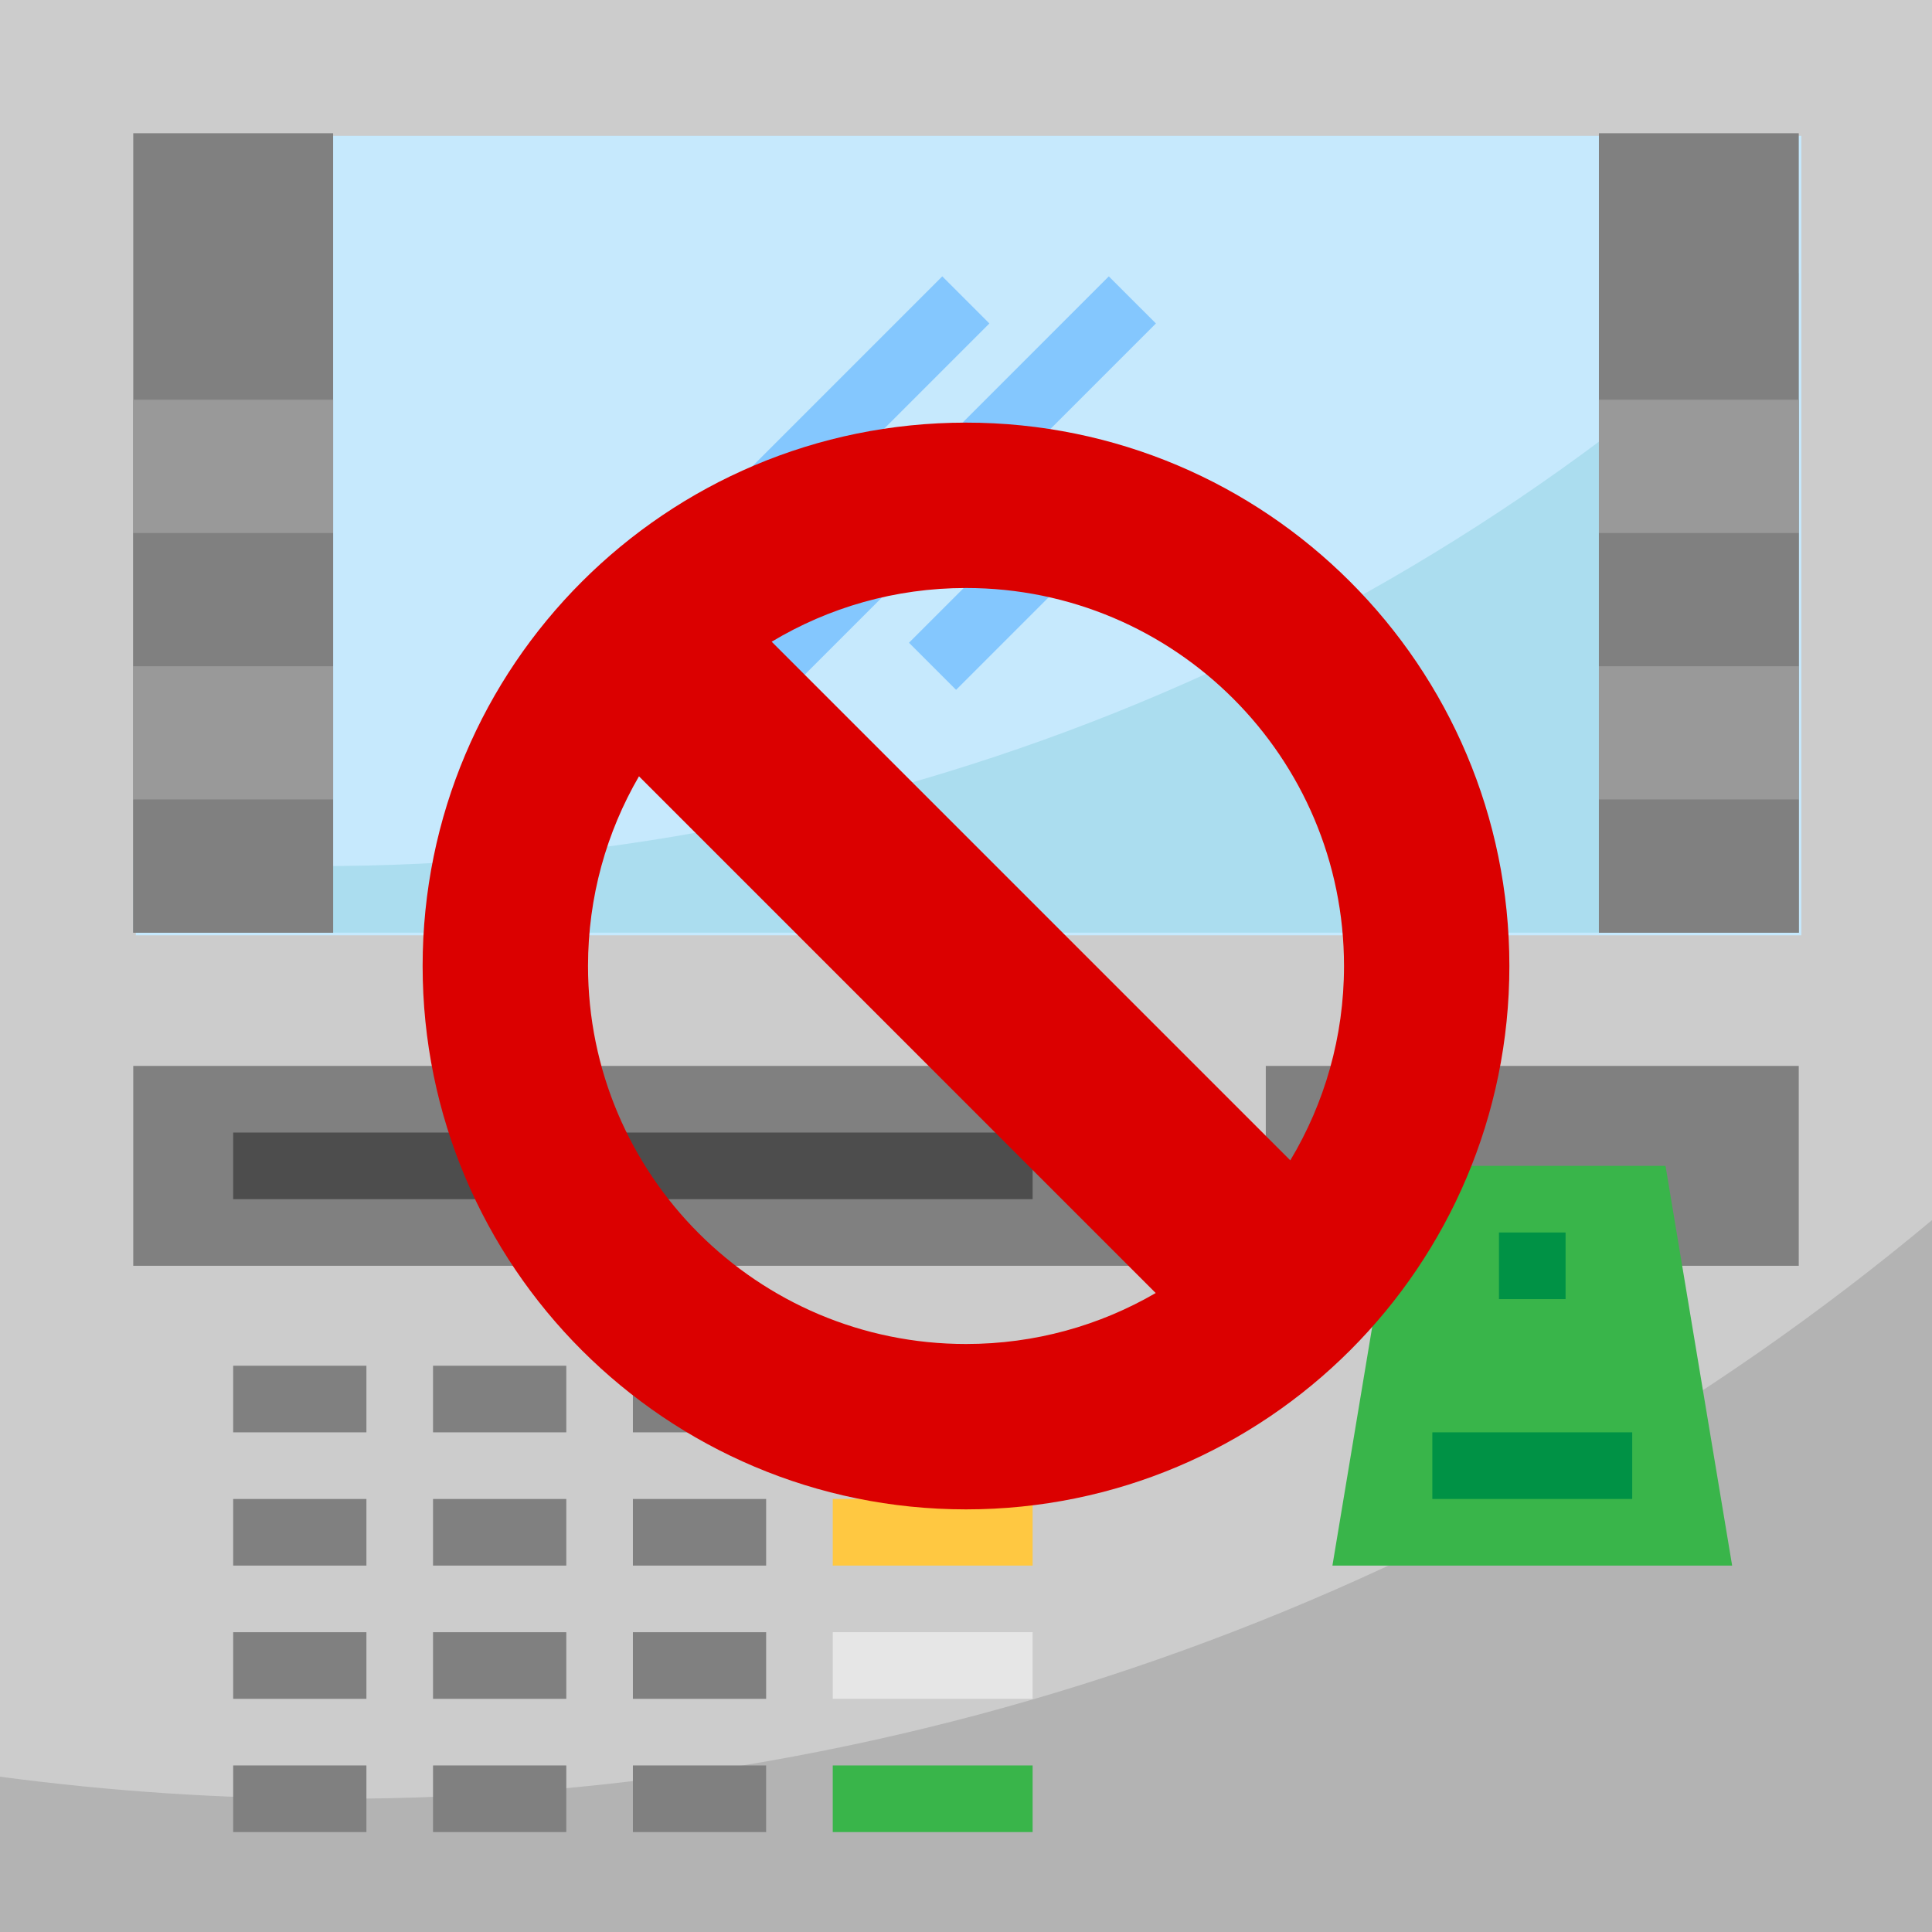 <svg width="256" height="256" viewBox="0 0 256 256" fill="none" xmlns="http://www.w3.org/2000/svg">
<g id="Icon-No-Withdrawals">
<g id="flat">
<path id="Vector" d="M0 0H256V256H0V0Z" fill="#CCCCCC"/>
<path id="Vector_2" d="M44.138 238.345C29.377 238.346 14.632 237.37 0 235.421V256H256V161.672C196.575 211.317 121.571 238.46 44.138 238.345Z" fill="#B3B3B3"/>
<path id="Vector_3" d="M18 18H238.689V123.931H18V18Z" fill="#C6E9FD"/>
<path id="Vector_4" d="M41.932 114.759C33.754 114.759 25.662 114.417 17.656 113.733V123.586H238.346V36.152C185.457 86.696 115.089 114.858 41.932 114.759Z" fill="#ABDDEF"/>
<g id="Group">
<path id="Vector_5" d="M17.656 17.655H44.139V123.586H17.656V17.655Z" fill="#808080"/>
<path id="Vector_6" d="M211.863 17.655H238.346V123.586H211.863V17.655Z" fill="#808080"/>
<path id="Vector_7" d="M17.656 105.931H44.139V123.586H17.656V105.931Z" fill="#808080"/>
</g>
<path id="Vector_8" d="M17.656 88.276H44.139V105.931H17.656V88.276Z" fill="#999999"/>
<path id="Vector_9" d="M17.656 70.621H44.139V88.276H17.656V70.621Z" fill="#808080"/>
<path id="Vector_10" d="M17.656 52.966H44.139V70.621H17.656V52.966Z" fill="#999999"/>
<path id="Vector_11" d="M211.863 105.931H238.346V123.586H211.863V105.931Z" fill="#808080"/>
<path id="Vector_12" d="M211.863 88.276H238.346V105.931H211.863V88.276Z" fill="#999999"/>
<path id="Vector_13" d="M211.863 70.621H238.346V88.276H211.863V70.621Z" fill="#808080"/>
<path id="Vector_14" d="M211.863 52.966H238.346V70.621H211.863V52.966Z" fill="#999999"/>
<path id="Vector_15" d="M167.724 141.241H238.344V167.724H167.724V141.241Z" fill="#808080"/>
<path id="Vector_16" d="M185.38 154.483H220.691L229.518 207.448H176.553L185.38 154.483Z" fill="#39B54A"/>
<path id="Vector_17" d="M17.656 141.241H150.07V167.724H17.656V141.241Z" fill="#808080"/>
<path id="Vector_18" d="M30.897 150.069H136.828V158.896H30.897V150.069Z" fill="#4D4D4D"/>
<path id="Vector_19" d="M30.897 180.966H48.552V189.793H30.897V180.966Z" fill="#808080"/>
<path id="Vector_20" d="M57.38 180.966H75.035V189.793H57.38V180.966Z" fill="#808080"/>
<path id="Vector_21" d="M83.863 180.966H101.518V189.793H83.863V180.966Z" fill="#808080"/>
<path id="Vector_22" d="M110.344 180.966H136.827V189.793H110.344V180.966Z" fill="#D5494C"/>
<path id="Vector_23" d="M30.897 198.621H48.552V207.448H30.897V198.621Z" fill="#808080"/>
<path id="Vector_24" d="M57.38 198.621H75.035V207.448H57.38V198.621Z" fill="#808080"/>
<path id="Vector_25" d="M83.863 198.621H101.518V207.448H83.863V198.621Z" fill="#808080"/>
<path id="Vector_26" d="M110.344 198.621H136.827V207.448H110.344V198.621Z" fill="#FFC841"/>
<path id="Vector_27" d="M30.897 216.276H48.552V225.103H30.897V216.276Z" fill="#808080"/>
<path id="Vector_28" d="M57.38 216.276H75.035V225.103H57.38V216.276Z" fill="#808080"/>
<path id="Vector_29" d="M83.863 216.276H101.518V225.103H83.863V216.276Z" fill="#808080"/>
<path id="Vector_30" d="M110.344 216.276H136.827V225.103H110.344V216.276Z" fill="#E6E6E6"/>
<path id="Vector_31" d="M30.897 233.931H48.552V242.759H30.897V233.931Z" fill="#808080"/>
<path id="Vector_32" d="M57.38 233.931H75.035V242.759H57.38V233.931Z" fill="#808080"/>
<path id="Vector_33" d="M83.863 233.931H101.518V242.759H83.863V233.931Z" fill="#808080"/>
<path id="Vector_34" d="M110.344 233.931H136.827V242.759H110.344V233.931Z" fill="#39B54A"/>
<path id="Vector_35" d="M198.62 163.31H207.448V172.138H198.62V163.31Z" fill="#009245"/>
<path id="Vector_36" d="M189.793 189.793H216.276V198.621H189.793V189.793Z" fill="#009245"/>
<path id="Vector_37" d="M98.381 85.165L146.925 36.62L153.166 42.861L104.622 91.406L98.381 85.165Z" fill="#84C7FE"/>
<path id="Vector_38" d="M120.445 85.167L146.924 58.688L153.165 64.929L126.686 91.408L120.445 85.167Z" fill="#84C7FE"/>
<path id="Vector_39" d="M98.379 63.097L124.858 36.618L131.099 42.859L104.62 69.338L98.379 63.097Z" fill="#84C7FE"/>
</g>
<path id="Prohibited" fill-rule="evenodd" clip-rule="evenodd" d="M128 200C167.765 200 200 167.765 200 128C200 88.236 167.765 56 128 56C88.236 56 56 88.236 56 128C56 167.765 88.236 200 128 200ZM77.915 128C77.915 118.839 80.374 110.253 84.668 102.865L153.137 171.333C145.749 175.628 137.162 178.087 128.002 178.087C100.339 178.087 77.915 155.662 77.915 128ZM178.089 128C178.089 137.416 175.49 146.226 170.971 153.751L102.251 85.031C109.776 80.511 118.585 77.913 128.002 77.913C155.664 77.913 178.089 100.338 178.089 128Z" fill="#DB0000"/>
</g>
</svg>
